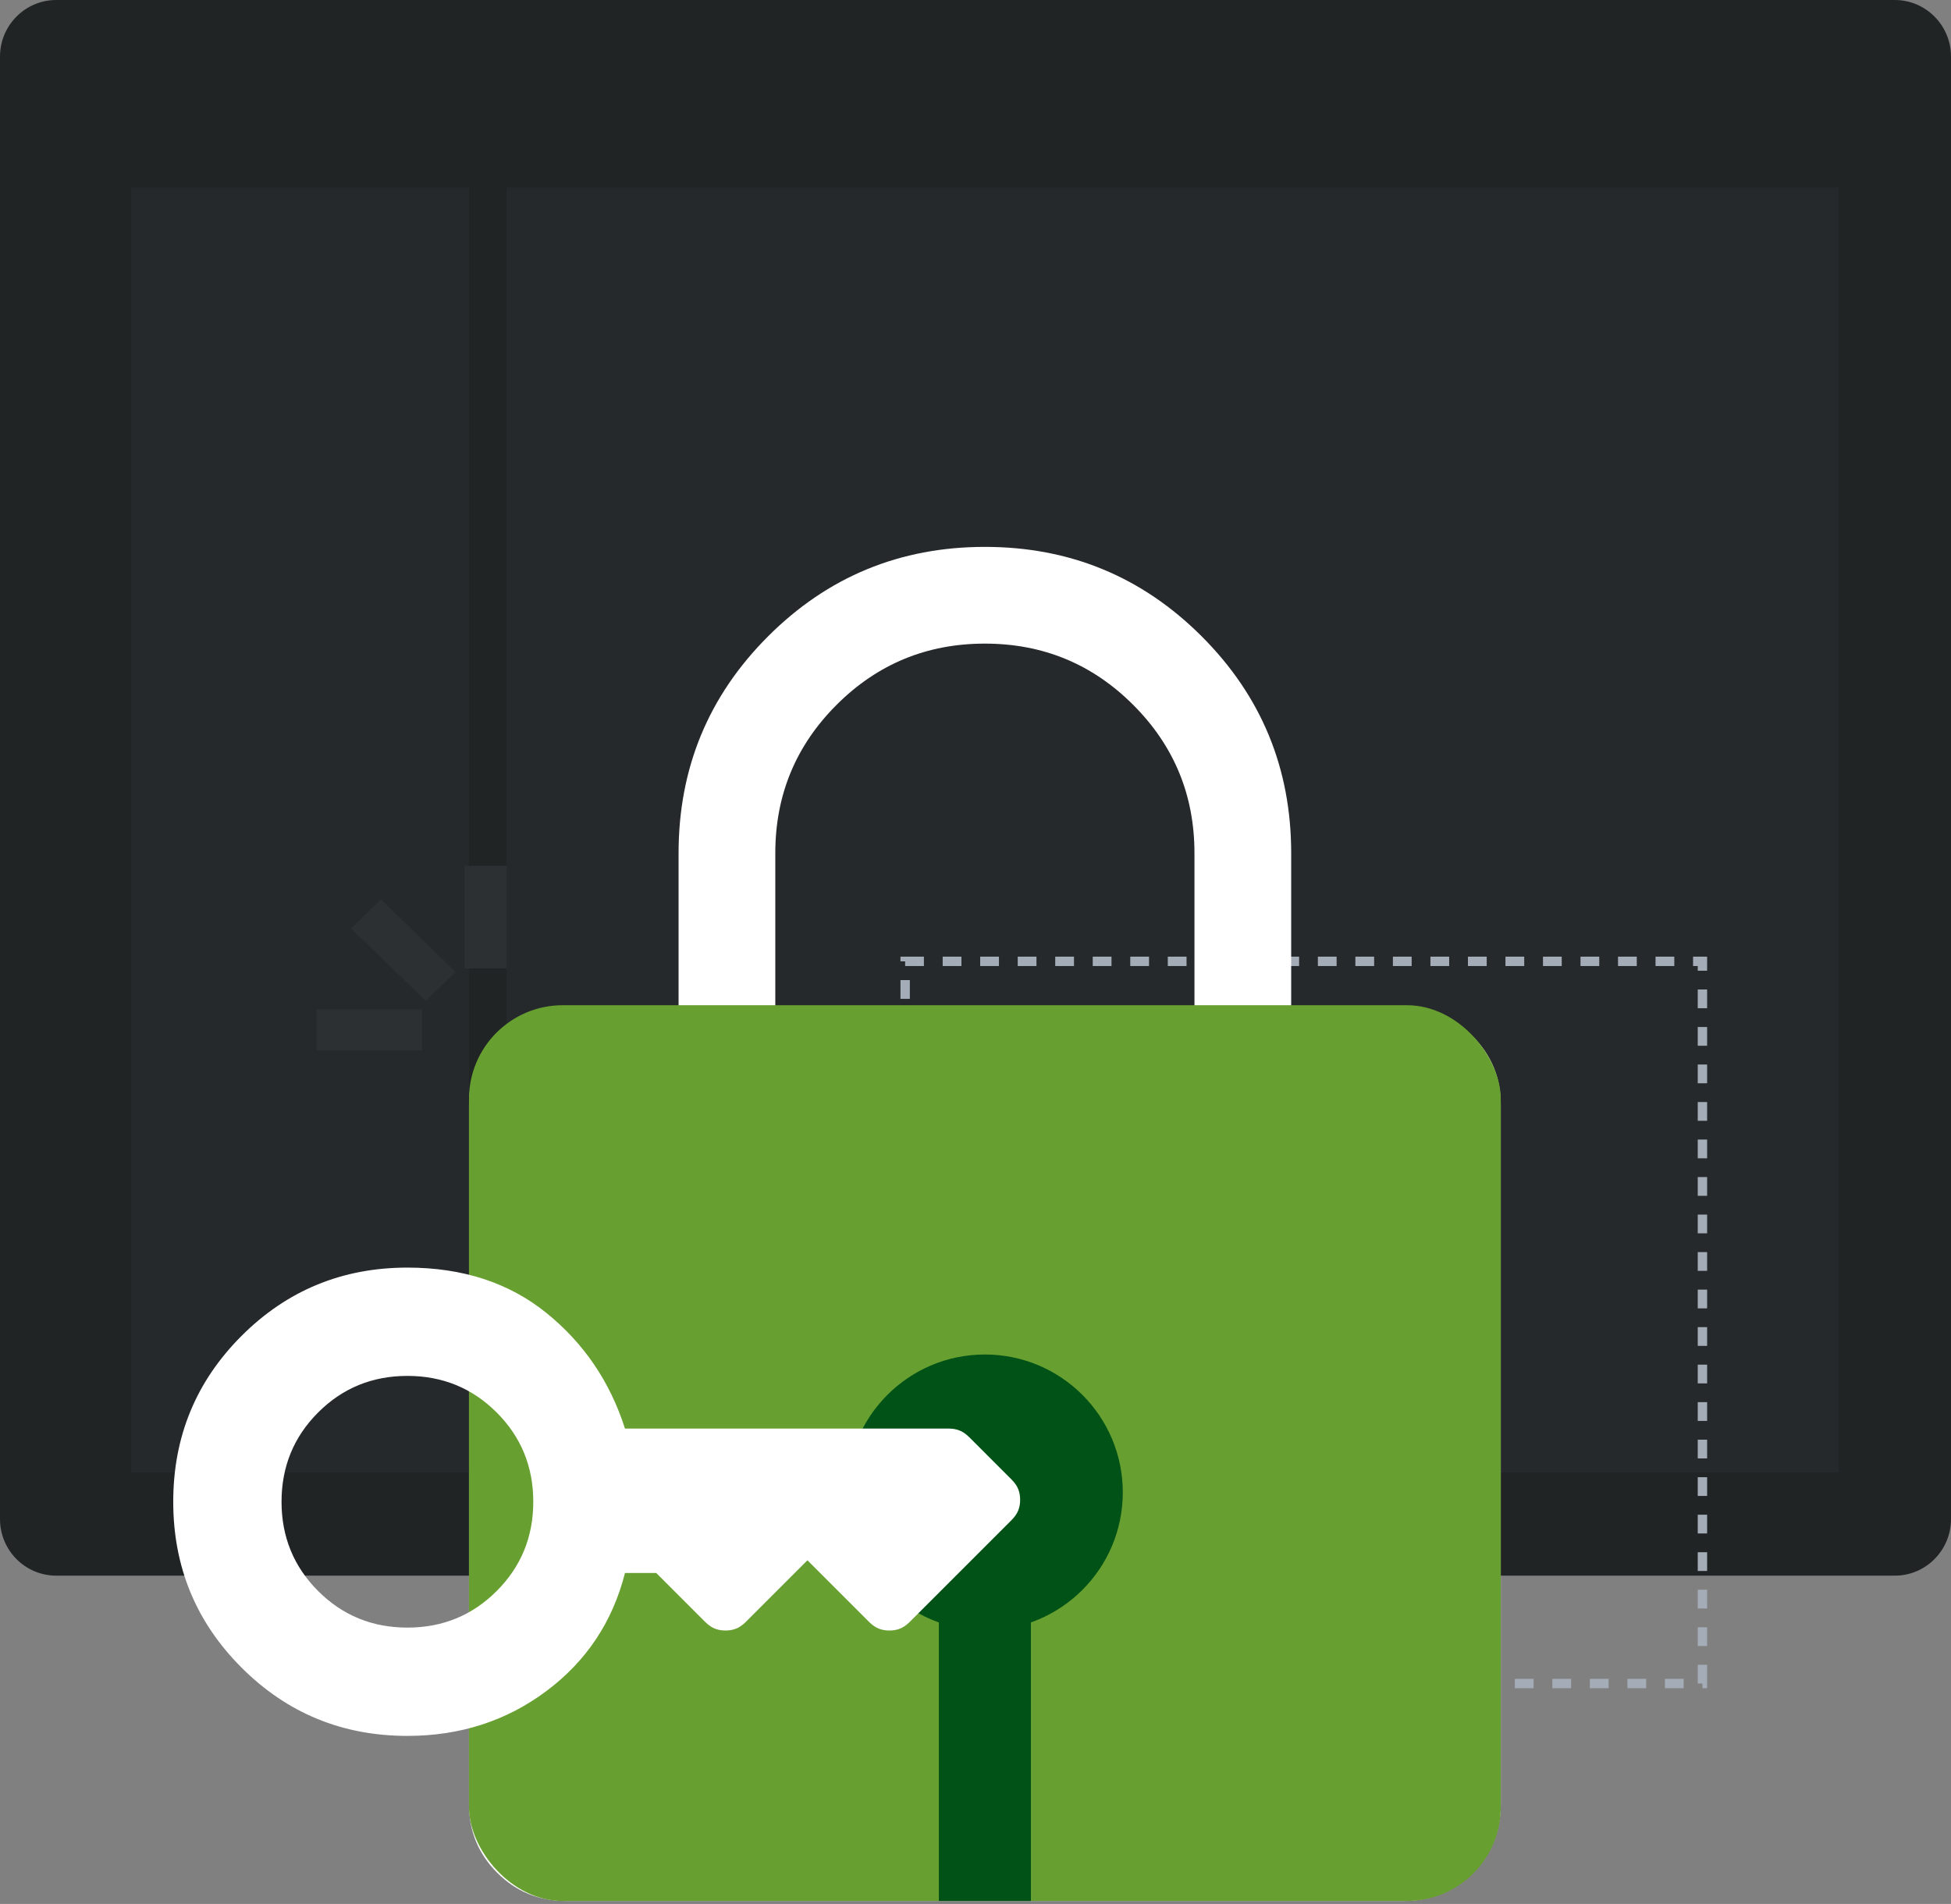 <svg xmlns="http://www.w3.org/2000/svg" width="208" height="203" fill="none" viewBox="0 0 208 203"><rect x="0" y="0" width="208" height="203" fill="#808080" stroke="none"/><path fill="#202425" d="M0 6.036C0 2.702 2.686 0 6 0H202C205.314 0 208 2.702 208 6.036V161.964C208 165.298 205.314 168 202 168H6C2.686 168 0 165.298 0 161.964V6.036Z"/><path fill="#26292B" d="M14 20H50V157H14V20Z"/><path fill="#26292B" d="M54 20H196V157H54V20Z"/><rect width="85" height="77" x="96.5" y="102.5" stroke="#A4ACB8" stroke-dasharray="2 2"/><path fill="#2C3032" fill-rule="evenodd" d="M49.5 103.25V92.312H54V103.25H49.5ZM40.613 95.891L48.568 103.625L45.386 106.719L37.431 98.985L40.613 95.891ZM33.75 107.625H45V112H33.75V107.625Z" clip-rule="evenodd"/><path fill="#fff" d="M60.312 202.686C57.448 202.686 55.013 201.683 53.008 199.678C51.003 197.673 50 195.238 50 192.373V117.779C50 114.915 51.003 112.48 53.008 110.475C55.013 108.469 57.448 107.467 60.312 107.467H72.344V90.967C72.344 81.915 75.523 74.209 81.883 67.85C88.242 61.49 95.948 58.31 105 58.31C114.052 58.31 121.758 61.49 128.117 67.85C134.477 74.209 137.656 81.915 137.656 90.967V107.467H149.688C152.552 107.467 154.987 108.469 156.992 110.475C158.997 112.48 160 114.915 160 117.779V192.373C160 195.238 158.997 197.673 156.992 199.678C154.987 201.683 152.552 202.686 149.688 202.686H60.312ZM82.656 107.467H127.344V90.967C127.344 84.779 125.167 79.508 120.812 75.154C116.458 70.8 111.188 68.623 105 68.623C98.812 68.623 93.542 70.8 89.188 75.154C84.833 79.508 82.656 84.779 82.656 90.967V107.467Z"/><g opacity=".3"><path fill="#848484" d="M149.738 176.955H59.482C58.937 176.955 58.494 177.397 58.494 177.943V182.64C58.494 183.186 58.937 183.628 59.482 183.628H149.738C150.283 183.628 150.726 183.186 150.726 182.64V177.943C150.726 177.397 150.283 176.955 149.738 176.955Z"/><path fill="#A4ACB8" d="M88.788 138.49H60.086C59.207 138.49 58.494 139.203 58.494 140.082V143.572C58.494 144.451 59.207 145.164 60.086 145.164H88.788C89.668 145.164 90.38 144.451 90.38 143.572V140.082C90.38 139.203 89.668 138.49 88.788 138.49Z"/><path fill="#848484" d="M149.134 189.021H120.432C119.553 189.021 118.84 189.734 118.84 190.613V194.103C118.84 194.982 119.553 195.695 120.432 195.695H149.134C150.013 195.695 150.726 194.982 150.726 194.103V190.613C150.726 189.734 150.013 189.021 149.134 189.021Z"/><path fill="#A4ACB8" d="M149.738 151.311H59.482C58.937 151.311 58.494 151.753 58.494 152.299V156.996C58.494 157.542 58.937 157.984 59.482 157.984H149.738C150.283 157.984 150.726 157.542 150.726 156.996V152.299C150.726 151.753 150.283 151.311 149.738 151.311Z"/><path fill="#A4ACB8" d="M149.738 164.133H59.482C58.937 164.133 58.494 164.575 58.494 165.121V169.818C58.494 170.364 58.937 170.806 59.482 170.806H149.738C150.283 170.806 150.726 170.364 150.726 169.818V165.121C150.726 164.575 150.283 164.133 149.738 164.133Z"/></g><rect width="110" height="95.509" x="50" y="107.178" fill="#679F30" rx="10"/><circle cx="105.001" cy="159.122" r="14.702" fill="#005216"/><path fill="#fff" d="M43.434 173.538C47.179 173.538 50.351 172.238 52.952 169.638C55.553 167.037 56.853 163.864 56.853 160.12C56.853 156.375 55.553 153.202 52.952 150.602C50.351 148.001 47.179 146.701 43.434 146.701C39.689 146.701 36.517 148.001 33.916 150.602C31.315 153.202 30.015 156.375 30.015 160.12C30.015 163.864 31.315 167.037 33.916 169.638C36.517 172.238 39.689 173.538 43.434 173.538ZM43.434 185.085C36.499 185.085 30.605 182.658 25.75 177.803C20.896 172.949 18.469 167.054 18.469 160.12C18.469 153.185 20.896 147.29 25.75 142.436C30.605 137.581 36.499 135.154 43.434 135.154C49.329 135.154 54.27 136.767 58.257 139.991C62.245 143.216 65.036 147.325 66.631 152.318H101.166C101.582 152.318 101.964 152.387 102.31 152.526C102.657 152.665 103.004 152.907 103.351 153.254L107.823 157.727C108.17 158.074 108.413 158.421 108.552 158.767C108.69 159.114 108.76 159.495 108.76 159.911C108.76 160.328 108.69 160.709 108.552 161.056C108.413 161.402 108.17 161.749 107.823 162.096L97.005 172.914C96.659 173.261 96.312 173.504 95.965 173.642C95.618 173.781 95.237 173.85 94.821 173.85C94.405 173.85 94.023 173.781 93.677 173.642C93.33 173.504 92.983 173.261 92.636 172.914L86.083 166.361L79.53 172.914C79.183 173.261 78.836 173.504 78.489 173.642C78.143 173.781 77.761 173.85 77.345 173.85C76.929 173.85 76.548 173.781 76.201 173.642C75.854 173.504 75.507 173.261 75.161 172.914L69.96 167.713H66.631C65.313 172.914 62.522 177.11 58.257 180.3C53.992 183.49 49.051 185.085 43.434 185.085Z"/><rect width="9.813" height="31.472" x="100.094" y="171.213" fill="#005216"/></svg>